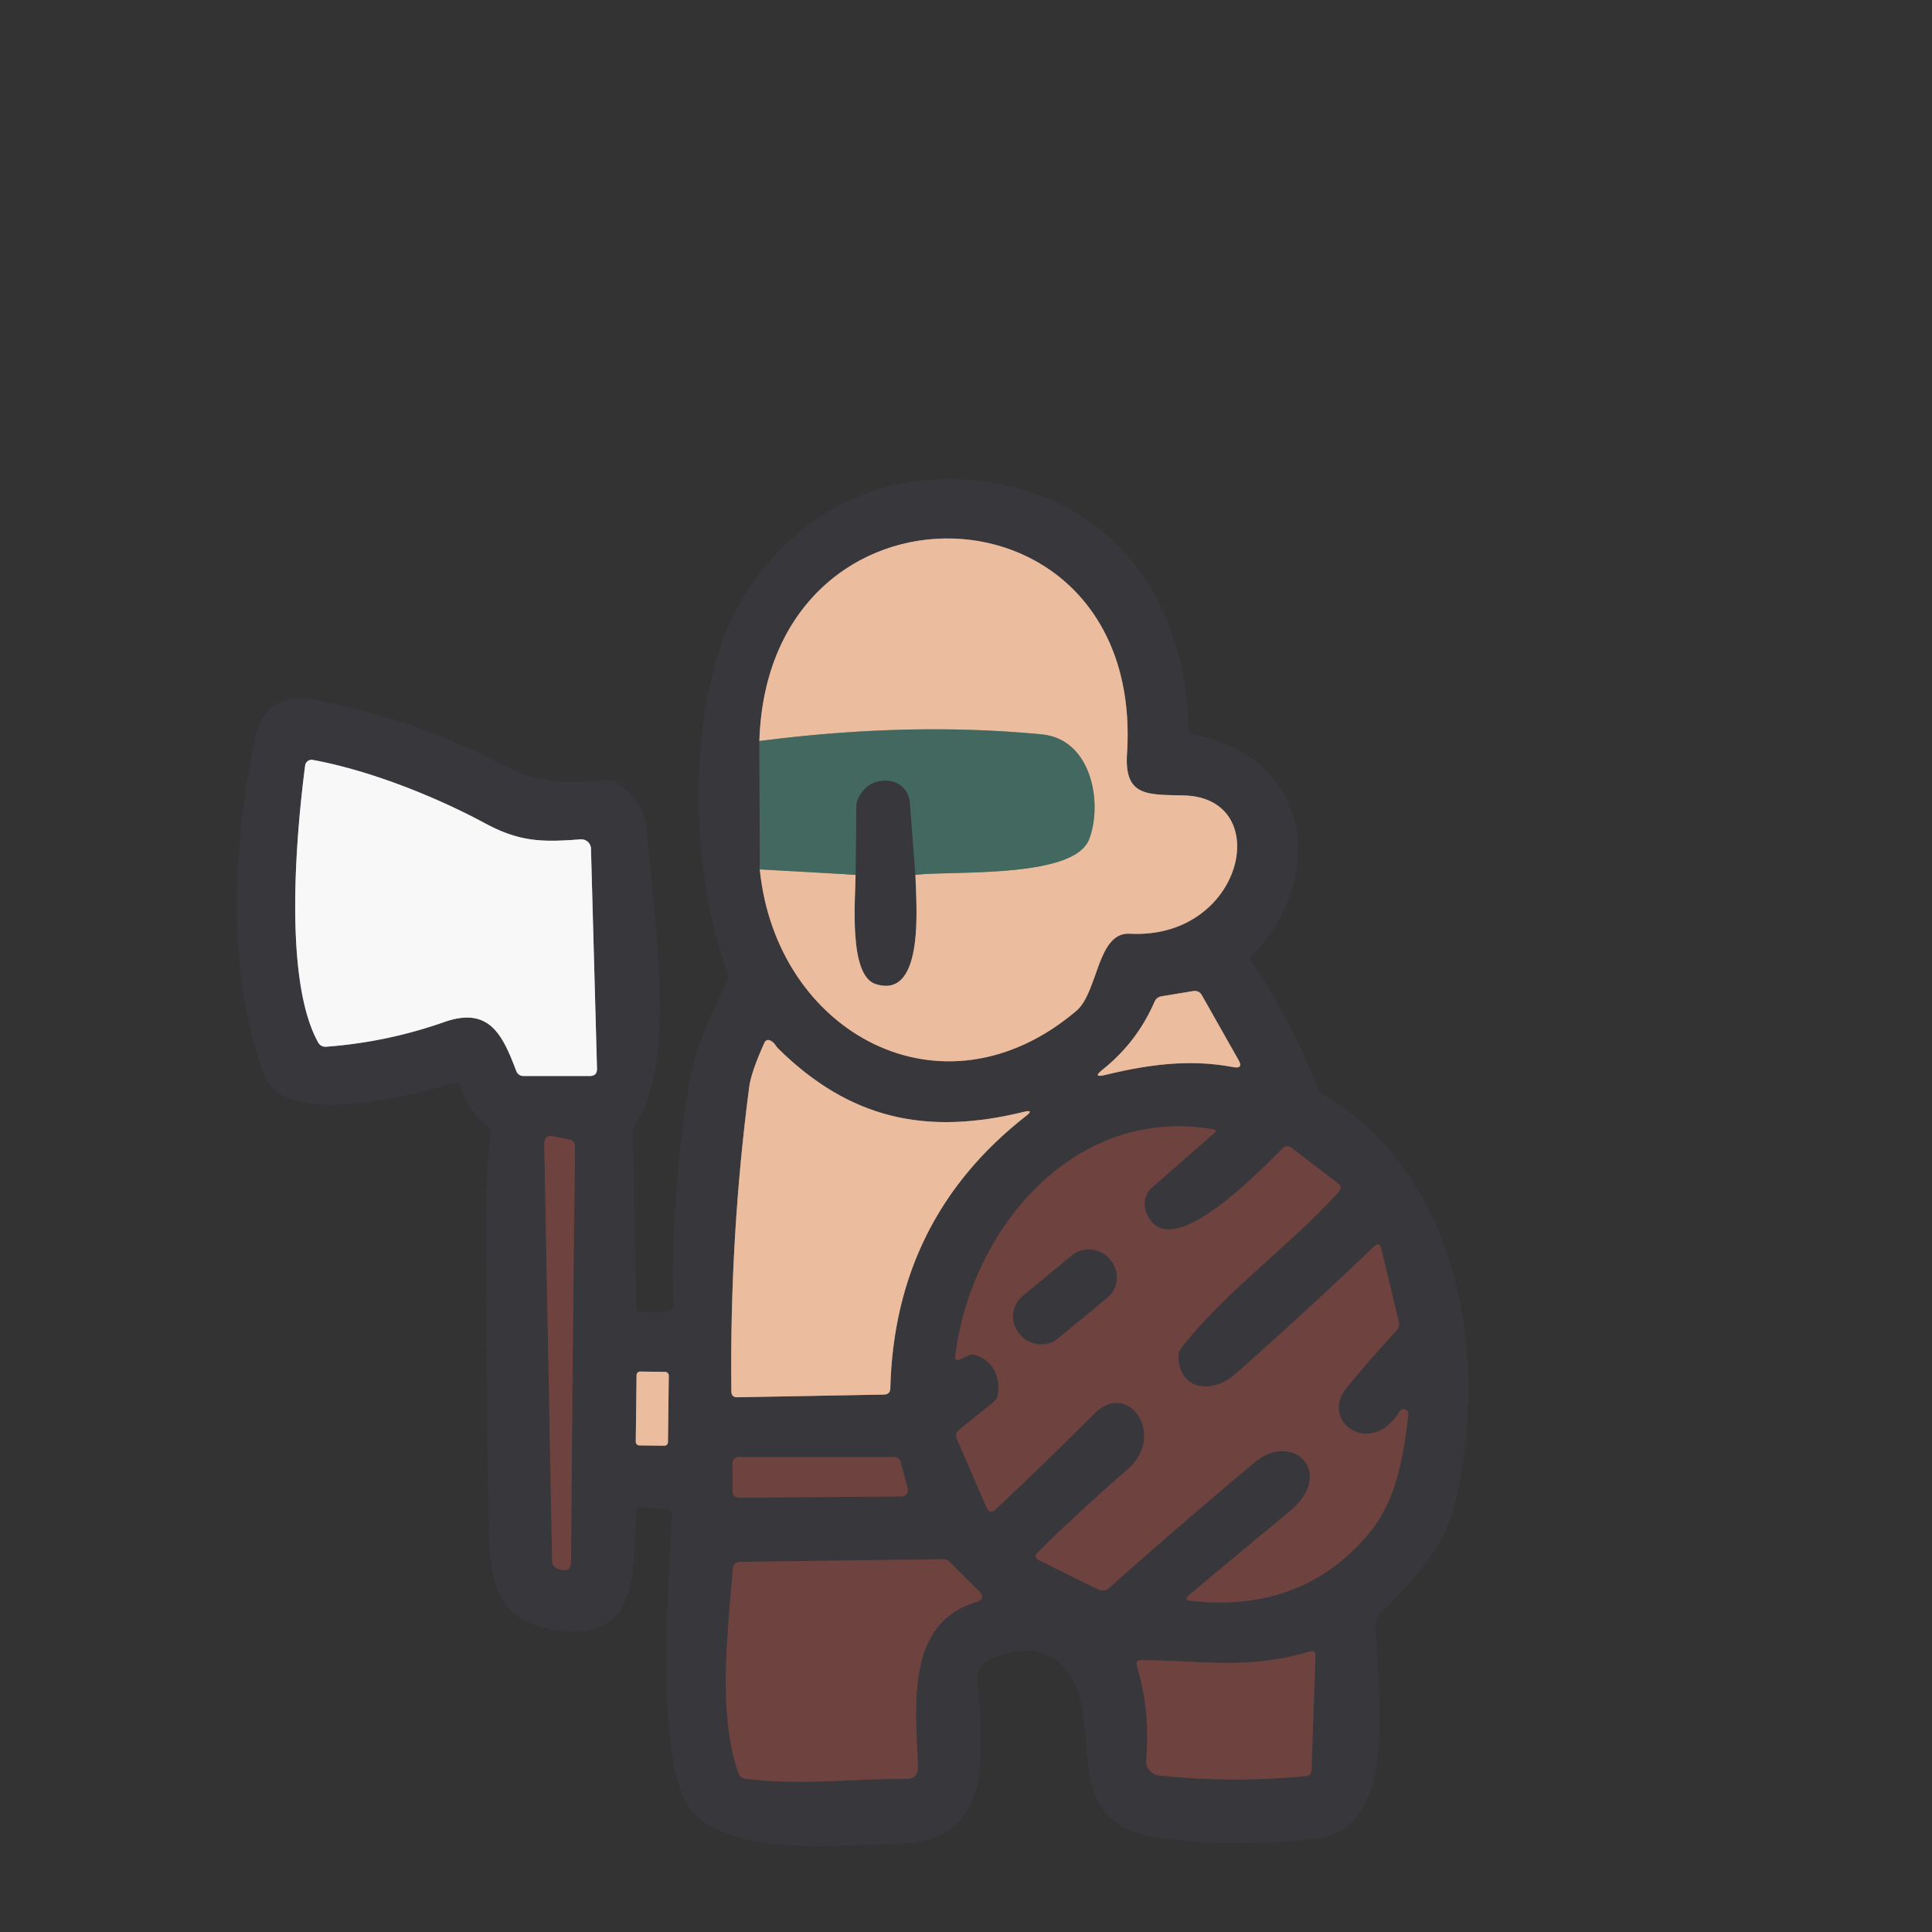 <?xml version="1.0" encoding="UTF-8" standalone="no"?>
<!DOCTYPE svg PUBLIC "-//W3C//DTD SVG 1.1//EN" "http://www.w3.org/Graphics/SVG/1.1/DTD/svg11.dtd">
<svg xmlns="http://www.w3.org/2000/svg" version="1.1" viewBox="0 0 180 180">
<rect x="0" y="0" width="180" height="180" fill="#333333" stroke="none"/>
<g stroke-width="2.00" fill="none" stroke-linecap="butt">
<path stroke="#3d504e" vector-effect="non-scaling-stroke" d="
  M 70.75 69.04
  L 70.79 81.00"
/>
<path stroke="#927a6d" vector-effect="non-scaling-stroke" d="
  M 70.79 81.00
  C 72.30 96.20 87.79 104.78 100.29 94.17
  C 102.32 92.44 102.21 86.83 105.25 86.99
  C 115.88 87.57 118.82 74.32 110.30 74.11
  C 106.96 74.02 104.74 74.26 105.00 70.24
  C 106.70 44.16 71.54 43.22 70.75 69.04"
/>
<path stroke="#97927f" vector-effect="non-scaling-stroke" d="
  M 70.79 81.00
  L 79.71 81.50"
/>
<path stroke="#927a6d" vector-effect="non-scaling-stroke" d="
  M 79.71 81.50
  C 79.70 83.70 79.03 90.85 81.57 91.68
  C 86.26 93.20 85.33 83.93 85.29 81.50"
/>
<path stroke="#97927f" vector-effect="non-scaling-stroke" d="
  M 85.29 81.50
  C 88.97 81.12 100.03 81.84 101.46 78.22
  C 102.76 74.91 101.75 68.87 97.06 68.42
  Q 84.75 67.23 70.75 69.04"
/>
<path stroke="#3d504e" vector-effect="non-scaling-stroke" d="
  M 85.29 81.50
  L 84.77 74.74
  A 2.17 2.17 0.0 0 0 82.85 72.75
  Q 80.95 72.54 80.01 74.26
  Q 79.78 74.67 79.78 75.13
  L 79.71 81.50"
/>
<path stroke="#98989a" vector-effect="non-scaling-stroke" d="
  M 45.22 76.72
  C 40.53 74.19 34.39 71.76 29.14 70.80
  A 0.61 0.60 -81.1 0 0 28.43 71.32
  C 27.58 77.83 26.41 91.29 29.63 97.10
  Q 29.88 97.55 30.39 97.52
  Q 36.05 97.10 41.39 95.22
  C 45.54 93.77 46.80 96.33 48.09 99.76
  Q 48.28 100.25 48.80 100.25
  L 54.94 100.25
  Q 55.64 100.25 55.62 99.55
  L 55.06 79.08
  A 0.91 0.90 -3.0 0 0 54.08 78.20
  C 50.59 78.47 48.45 78.46 45.22 76.72"
/>
<path stroke="#927a6d" vector-effect="non-scaling-stroke" d="
  M 102.97 100.15
  C 107.87 98.95 111.42 98.77 114.91 99.42
  Q 115.86 99.60 115.39 98.76
  L 111.99 92.75
  Q 111.71 92.24 111.14 92.34
  L 108.23 92.82
  Q 107.75 92.90 107.56 93.34
  Q 105.93 97.10 102.72 99.66
  Q 101.73 100.45 102.97 100.15"
/>
<path stroke="#927a6d" vector-effect="non-scaling-stroke" d="
  M 72.27 97.40
  Q 72.11 97.14 71.85 96.99
  Q 71.41 96.72 71.20 97.19
  Q 69.98 99.90 69.80 101.28
  Q 67.97 115.30 68.14 129.64
  Q 68.15 130.19 68.69 130.18
  L 82.35 129.93
  Q 82.94 129.92 82.95 129.33
  Q 83.36 113.55 95.57 103.99
  Q 96.40 103.34 95.38 103.59
  C 86.30 105.82 79.18 104.26 72.52 97.71
  Q 72.37 97.57 72.27 97.40"
/>
<path stroke="#533d3e" vector-effect="non-scaling-stroke" d="
  M 130.40 131.50
  C 127.73 135.89 122.87 132.43 125.47 129.28
  Q 127.70 126.58 130.10 123.96
  Q 130.44 123.60 130.32 123.13
  L 128.68 116.33
  Q 128.52 115.66 128.02 116.14
  Q 121.65 122.22 115.06 128.05
  C 112.97 129.89 109.88 129.56 109.79 126.41
  Q 109.78 125.94 110.07 125.57
  C 114.22 120.25 120.11 116.14 124.73 111.03
  Q 125.11 110.60 124.65 110.25
  L 120.37 106.97
  Q 119.90 106.61 119.48 107.02
  C 117.64 108.76 108.77 118.30 106.77 112.90
  A 2.08 2.08 0.0 0 1 107.35 110.62
  L 113.13 105.56
  Q 113.45 105.29 113.04 105.22
  C 100.16 102.98 90.51 114.39 89.01 126.28
  Q 88.93 126.90 89.49 126.63
  L 90.15 126.32
  Q 90.59 126.11 91.04 126.29
  Q 93.19 127.17 93.00 129.75
  Q 92.96 130.32 92.52 130.67
  L 89.36 133.21
  Q 88.93 133.56 89.15 134.06
  L 91.91 140.43
  Q 92.22 141.14 92.78 140.61
  Q 97.43 136.23 101.96 131.70
  C 105.14 128.51 108.69 133.74 105.08 136.88
  Q 100.82 140.58 96.72 144.59
  Q 96.22 145.07 96.85 145.38
  L 102.28 148.07
  Q 102.87 148.36 103.36 147.92
  Q 110.07 141.95 116.96 136.19
  C 120.36 133.34 124.63 137.14 120.03 140.93
  Q 115.42 144.72 110.78 148.62
  Q 110.25 149.07 110.94 149.14
  Q 121.33 150.29 127.51 142.89
  C 130.12 139.77 130.73 135.78 131.21 131.79
  A 0.44 0.44 0.0 0 0 130.40 131.50"
/>
<path stroke="#533d3e" vector-effect="non-scaling-stroke" d="
  M 50.71 106.61
  L 51.44 145.43
  Q 51.45 145.93 51.92 146.13
  Q 53.19 146.66 53.20 145.50
  Q 53.34 126.15 53.57 106.81
  Q 53.57 106.26 53.04 106.16
  L 51.60 105.87
  Q 50.69 105.68 50.71 106.61"
/>
<path stroke="#927a6d" vector-effect="non-scaling-stroke" d="
  M 62.308 128.149
  A 0.33 0.33 0.0 0 0 61.982 127.815
  L 59.642 127.786
  A 0.33 0.33 0.0 0 0 59.308 128.112
  L 59.232 134.331
  A 0.33 0.33 0.0 0 0 59.558 134.665
  L 61.898 134.694
  A 0.33 0.33 0.0 0 0 62.232 134.368
  L 62.308 128.149"
/>
<path stroke="#533d3e" vector-effect="non-scaling-stroke" d="
  M 68.25 138.96
  A 0.58 0.58 0.0 0 0 68.83 139.54
  L 84.01 139.42
  A 0.58 0.58 0.0 0 0 84.57 138.69
  L 83.90 136.18
  A 0.58 0.58 0.0 0 0 83.33 135.75
  L 68.83 135.75
  A 0.58 0.58 0.0 0 0 68.25 136.33
  L 68.25 138.96"
/>
<path stroke="#533d3e" vector-effect="non-scaling-stroke" d="
  M 91.19 148.23
  L 88.52 145.56
  Q 88.23 145.26 87.81 145.27
  L 68.93 145.52
  A 0.66 0.66 0.0 0 0 68.28 146.12
  C 67.85 151.76 66.82 159.60 68.79 165.17
  Q 68.96 165.66 69.47 165.72
  C 74.59 166.37 79.40 165.69 84.55 165.74
  A 0.95 0.95 0.0 0 0 85.52 164.76
  C 85.40 159.45 84.16 151.31 90.92 149.27
  Q 91.92 148.97 91.19 148.23"
/>
<path stroke="#533d3e" vector-effect="non-scaling-stroke" d="
  M 122.01 153.87
  C 116.21 155.60 112.00 154.70 106.35 154.67
  Q 105.76 154.67 105.93 155.24
  Q 107.19 159.47 106.79 163.95
  A 1.36 1.36 0.0 0 0 108.00 165.42
  Q 114.81 166.12 121.65 165.48
  Q 122.17 165.44 122.19 164.91
  L 122.56 154.30
  Q 122.58 153.70 122.01 153.87"
/>
<path stroke="#533d3e" vector-effect="non-scaling-stroke" d="
  M 103.37 117.28
  A 2.48 2.48 0.0 0 0 99.878 116.944
  L 95.279 120.735
  A 2.48 2.48 0.0 0 0 94.943 124.226
  L 95.07 124.38
  A 2.48 2.48 0.0 0 0 98.562 124.716
  L 103.16 120.925
  A 2.48 2.48 0.0 0 0 103.497 117.434
  L 103.37 117.28"
/>
</g>
<g fill="#38383c">
<path d="
  M 58.98 105.51
  L 59.26 121.77
  Q 59.27 122.26 59.77 122.26
  L 62.06 122.23
  Q 62.74 122.22 62.73 121.55
  Q 62.56 111.50 64.08 101.61
  C 64.66 97.87 66.08 94.87 67.73 91.52
  Q 67.96 91.04 67.77 90.54
  C 64.13 81.25 63.74 64.12 69.52 55.20
  C 73.80 48.59 80.31 44.63 88.36 44.65
  C 101.76 44.70 110.46 54.30 110.73 67.77
  Q 110.74 68.33 111.29 68.44
  C 122.01 70.58 123.73 81.58 116.78 88.89
  Q 116.38 89.31 116.71 89.79
  Q 120.37 95.17 122.71 101.26
  Q 122.91 101.76 123.37 102.04
  C 136.15 109.65 138.70 126.60 135.62 139.86
  C 134.61 144.25 131.59 147.36 128.50 150.41
  Q 128.13 150.77 128.15 151.29
  C 128.41 158.38 130.31 170.48 122.52 171.32
  Q 114.14 172.22 107.57 171.14
  C 100.00 169.89 101.88 163.93 100.70 158.55
  C 99.72 154.06 96.07 152.66 92.09 154.70
  A 1.87 1.86 -15.5 0 0 91.08 156.48
  C 91.49 162.55 92.91 171.61 83.81 171.76
  C 79.08 171.84 68.74 173.10 64.64 168.94
  C 60.76 165.01 62.43 146.87 62.57 141.26
  Q 62.59 140.64 61.98 140.59
  L 59.86 140.40
  Q 59.29 140.35 59.26 140.92
  C 58.98 146.32 59.72 153.25 51.44 151.81
  C 46.30 150.92 45.64 147.39 45.55 142.54
  Q 45.28 128.29 45.25 113.99
  Q 45.25 109.80 45.70 105.62
  Q 45.75 105.16 45.39 104.87
  Q 43.63 103.47 42.92 101.30
  Q 42.74 100.75 42.19 100.92
  C 38.34 102.14 26.50 105.06 24.67 100.22
  C 21.00 90.54 21.69 78.73 23.77 68.79
  C 24.44 65.63 26.54 64.66 29.51 65.24
  Q 38.78 67.03 47.10 71.39
  C 50.47 73.15 53.02 72.90 56.59 72.71
  Q 57.09 72.68 57.50 72.96
  Q 60.00 74.61 60.24 77.26
  C 61.13 87.14 62.96 99.07 59.23 104.68
  Q 58.98 105.06 58.98 105.51
  Z
  M 70.75 69.04
  L 70.79 81.00
  C 72.30 96.20 87.79 104.78 100.29 94.17
  C 102.32 92.44 102.21 86.83 105.25 86.99
  C 115.88 87.57 118.82 74.32 110.30 74.11
  C 106.96 74.02 104.74 74.26 105.00 70.24
  C 106.70 44.16 71.54 43.22 70.75 69.04
  Z
  M 45.22 76.72
  C 40.53 74.19 34.39 71.76 29.14 70.80
  A 0.61 0.60 -81.1 0 0 28.43 71.32
  C 27.58 77.83 26.41 91.29 29.63 97.10
  Q 29.88 97.55 30.39 97.52
  Q 36.05 97.10 41.39 95.22
  C 45.54 93.77 46.80 96.33 48.09 99.76
  Q 48.28 100.25 48.80 100.25
  L 54.94 100.25
  Q 55.64 100.25 55.62 99.55
  L 55.06 79.08
  A 0.91 0.90 -3.0 0 0 54.08 78.20
  C 50.59 78.47 48.45 78.46 45.22 76.72
  Z
  M 102.97 100.15
  C 107.87 98.95 111.42 98.77 114.91 99.42
  Q 115.86 99.60 115.39 98.76
  L 111.99 92.75
  Q 111.71 92.24 111.14 92.34
  L 108.23 92.82
  Q 107.75 92.90 107.56 93.34
  Q 105.93 97.10 102.72 99.66
  Q 101.73 100.45 102.97 100.15
  Z
  M 72.27 97.40
  Q 72.11 97.14 71.85 96.99
  Q 71.41 96.72 71.20 97.19
  Q 69.98 99.90 69.80 101.28
  Q 67.97 115.30 68.14 129.64
  Q 68.15 130.19 68.69 130.18
  L 82.35 129.93
  Q 82.94 129.92 82.95 129.33
  Q 83.36 113.55 95.57 103.99
  Q 96.40 103.34 95.38 103.59
  C 86.30 105.82 79.18 104.26 72.52 97.71
  Q 72.37 97.57 72.27 97.40
  Z
  M 130.40 131.50
  C 127.73 135.89 122.87 132.43 125.47 129.28
  Q 127.70 126.58 130.10 123.96
  Q 130.44 123.60 130.32 123.13
  L 128.68 116.33
  Q 128.52 115.66 128.02 116.14
  Q 121.65 122.22 115.06 128.05
  C 112.97 129.89 109.88 129.56 109.79 126.41
  Q 109.78 125.94 110.07 125.57
  C 114.22 120.25 120.11 116.14 124.73 111.03
  Q 125.11 110.60 124.65 110.25
  L 120.37 106.97
  Q 119.90 106.61 119.48 107.02
  C 117.64 108.76 108.77 118.30 106.77 112.90
  A 2.08 2.08 0.0 0 1 107.35 110.62
  L 113.13 105.56
  Q 113.45 105.29 113.04 105.22
  C 100.16 102.98 90.51 114.39 89.01 126.28
  Q 88.93 126.90 89.49 126.63
  L 90.15 126.32
  Q 90.59 126.11 91.04 126.29
  Q 93.19 127.17 93.00 129.75
  Q 92.96 130.32 92.52 130.67
  L 89.36 133.21
  Q 88.93 133.56 89.15 134.06
  L 91.91 140.43
  Q 92.22 141.14 92.78 140.61
  Q 97.43 136.23 101.96 131.70
  C 105.14 128.51 108.69 133.74 105.08 136.88
  Q 100.82 140.58 96.72 144.59
  Q 96.22 145.07 96.85 145.38
  L 102.28 148.07
  Q 102.87 148.36 103.36 147.92
  Q 110.07 141.95 116.96 136.19
  C 120.36 133.34 124.63 137.14 120.03 140.93
  Q 115.42 144.72 110.78 148.62
  Q 110.25 149.07 110.94 149.14
  Q 121.33 150.29 127.51 142.89
  C 130.12 139.77 130.73 135.78 131.21 131.79
  A 0.44 0.44 0.0 0 0 130.40 131.50
  Z
  M 50.71 106.61
  L 51.44 145.43
  Q 51.45 145.93 51.92 146.13
  Q 53.19 146.66 53.20 145.50
  Q 53.34 126.15 53.57 106.81
  Q 53.57 106.26 53.04 106.16
  L 51.60 105.87
  Q 50.69 105.68 50.71 106.61
  Z
  M 62.308 128.149
  A 0.33 0.33 0.0 0 0 61.982 127.815
  L 59.642 127.786
  A 0.33 0.33 0.0 0 0 59.308 128.112
  L 59.232 134.331
  A 0.33 0.33 0.0 0 0 59.558 134.665
  L 61.898 134.694
  A 0.33 0.33 0.0 0 0 62.232 134.368
  L 62.308 128.149
  Z
  M 68.25 138.96
  A 0.58 0.58 0.0 0 0 68.83 139.54
  L 84.01 139.42
  A 0.58 0.58 0.0 0 0 84.57 138.69
  L 83.90 136.18
  A 0.58 0.58 0.0 0 0 83.33 135.75
  L 68.83 135.75
  A 0.58 0.58 0.0 0 0 68.25 136.33
  L 68.25 138.96
  Z
  M 91.19 148.23
  L 88.52 145.56
  Q 88.23 145.26 87.81 145.27
  L 68.93 145.52
  A 0.66 0.66 0.0 0 0 68.28 146.12
  C 67.85 151.76 66.82 159.60 68.79 165.17
  Q 68.96 165.66 69.47 165.72
  C 74.59 166.37 79.40 165.69 84.55 165.74
  A 0.95 0.95 0.0 0 0 85.52 164.76
  C 85.40 159.45 84.16 151.31 90.92 149.27
  Q 91.92 148.97 91.19 148.23
  Z
  M 122.01 153.87
  C 116.21 155.60 112.00 154.70 106.35 154.67
  Q 105.76 154.67 105.93 155.24
  Q 107.19 159.47 106.79 163.95
  A 1.36 1.36 0.0 0 0 108.00 165.42
  Q 114.81 166.12 121.65 165.48
  Q 122.17 165.44 122.19 164.91
  L 122.56 154.30
  Q 122.58 153.70 122.01 153.87
  Z"
/>
<path d="
  M 85.29 81.50
  C 85.33 83.93 86.26 93.20 81.57 91.68
  C 79.03 90.85 79.70 83.70 79.71 81.50
  L 79.78 75.13
  Q 79.78 74.67 80.01 74.26
  Q 80.95 72.54 82.85 72.75
  A 2.17 2.17 0.0 0 1 84.77 74.74
  L 85.29 81.50
  Z"
/>
<rect x="-5.46" y="-2.58" transform="translate(99.22,120.83) rotate(-39.5)" width="10.92" height="5.16" rx="2.48"/>
</g>
<g fill="#ebbc9e">
<path d="
  M 70.79 81.00
  L 79.71 81.50
  C 79.70 83.70 79.03 90.85 81.57 91.68
  C 86.26 93.20 85.33 83.93 85.29 81.50
  C 88.97 81.12 100.03 81.84 101.46 78.22
  C 102.76 74.91 101.75 68.87 97.06 68.42
  Q 84.75 67.23 70.75 69.04
  C 71.54 43.22 106.70 44.16 105.00 70.24
  C 104.74 74.26 106.96 74.02 110.30 74.11
  C 118.82 74.32 115.88 87.57 105.25 86.99
  C 102.21 86.83 102.32 92.44 100.29 94.17
  C 87.79 104.78 72.30 96.20 70.79 81.00
  Z"
/>
<path d="
  M 114.91 99.42
  C 111.42 98.77 107.87 98.95 102.97 100.15
  Q 101.73 100.45 102.72 99.66
  Q 105.93 97.10 107.56 93.34
  Q 107.75 92.90 108.23 92.82
  L 111.14 92.34
  Q 111.71 92.24 111.99 92.75
  L 115.39 98.76
  Q 115.86 99.60 114.91 99.42
  Z"
/>
<path d="
  M 72.52 97.71
  C 79.18 104.26 86.30 105.82 95.38 103.59
  Q 96.40 103.34 95.57 103.99
  Q 83.36 113.55 82.95 129.33
  Q 82.94 129.92 82.35 129.93
  L 68.69 130.18
  Q 68.15 130.19 68.14 129.64
  Q 67.97 115.30 69.80 101.28
  Q 69.98 99.90 71.20 97.19
  Q 71.41 96.72 71.85 96.99
  Q 72.11 97.14 72.27 97.40
  Q 72.37 97.57 72.52 97.71
  Z"
/>
<rect x="-1.50" y="-3.44" transform="translate(60.77,131.24) rotate(0.7)" width="3.00" height="6.88" rx="0.33"/>
</g>
<g fill="#6e423f">
<path d="
  M 125.47 129.28
  C 122.87 132.43 127.73 135.89 130.40 131.50
  A 0.44 0.44 0.0 0 1 131.21 131.79
  C 130.73 135.78 130.12 139.77 127.51 142.89
  Q 121.33 150.29 110.94 149.14
  Q 110.25 149.07 110.78 148.62
  Q 115.42 144.72 120.03 140.93
  C 124.63 137.14 120.36 133.34 116.96 136.19
  Q 110.07 141.95 103.36 147.92
  Q 102.87 148.36 102.28 148.07
  L 96.85 145.38
  Q 96.22 145.07 96.72 144.59
  Q 100.82 140.58 105.08 136.88
  C 108.69 133.74 105.14 128.51 101.96 131.70
  Q 97.43 136.23 92.78 140.61
  Q 92.22 141.14 91.91 140.43
  L 89.15 134.06
  Q 88.93 133.56 89.36 133.21
  L 92.52 130.67
  Q 92.96 130.32 93.00 129.75
  Q 93.19 127.17 91.04 126.29
  Q 90.59 126.11 90.15 126.32
  L 89.49 126.63
  Q 88.93 126.90 89.01 126.28
  C 90.51 114.39 100.16 102.98 113.04 105.22
  Q 113.45 105.29 113.13 105.56
  L 107.35 110.62
  A 2.08 2.08 0.0 0 0 106.77 112.90
  C 108.77 118.30 117.64 108.76 119.48 107.02
  Q 119.90 106.61 120.37 106.97
  L 124.65 110.25
  Q 125.11 110.60 124.73 111.03
  C 120.11 116.14 114.22 120.25 110.07 125.57
  Q 109.78 125.94 109.79 126.41
  C 109.88 129.56 112.97 129.89 115.06 128.05
  Q 121.65 122.22 128.02 116.14
  Q 128.52 115.66 128.68 116.33
  L 130.32 123.13
  Q 130.44 123.60 130.10 123.96
  Q 127.70 126.58 125.47 129.28
  Z
  M 103.37 117.28
  A 2.48 2.48 0.0 0 0 99.878 116.944
  L 95.279 120.735
  A 2.48 2.48 0.0 0 0 94.943 124.226
  L 95.07 124.38
  A 2.48 2.48 0.0 0 0 98.562 124.716
  L 103.16 120.925
  A 2.48 2.48 0.0 0 0 103.497 117.434
  L 103.37 117.28
  Z"
/>
<path d="
  M 51.60 105.87
  L 53.04 106.16
  Q 53.57 106.26 53.57 106.81
  Q 53.34 126.15 53.20 145.50
  Q 53.19 146.66 51.92 146.13
  Q 51.45 145.93 51.44 145.43
  L 50.71 106.61
  Q 50.69 105.68 51.60 105.87
  Z"
/>
<path d="
  M 68.25 138.96
  L 68.25 136.33
  A 0.58 0.58 0.0 0 1 68.83 135.75
  L 83.33 135.75
  A 0.58 0.58 0.0 0 1 83.90 136.18
  L 84.57 138.69
  A 0.58 0.58 0.0 0 1 84.01 139.42
  L 68.83 139.54
  A 0.58 0.58 0.0 0 1 68.25 138.96
  Z"
/>
<path d="
  M 91.19 148.23
  Q 91.92 148.97 90.92 149.27
  C 84.16 151.31 85.40 159.45 85.52 164.76
  A 0.95 0.95 0.0 0 1 84.55 165.74
  C 79.40 165.69 74.59 166.37 69.47 165.72
  Q 68.96 165.66 68.79 165.17
  C 66.82 159.60 67.85 151.76 68.28 146.12
  A 0.66 0.66 0.0 0 1 68.93 145.52
  L 87.81 145.27
  Q 88.23 145.26 88.52 145.56
  L 91.19 148.23
  Z"
/>
<path d="
  M 106.35 154.67
  C 112.00 154.70 116.21 155.60 122.01 153.87
  Q 122.58 153.70 122.56 154.30
  L 122.19 164.91
  Q 122.17 165.44 121.65 165.48
  Q 114.81 166.12 108.00 165.42
  A 1.36 1.36 0.0 0 1 106.79 163.95
  Q 107.19 159.47 105.93 155.24
  Q 105.76 154.67 106.35 154.67
  Z"
/>
</g>
<path fill="#f8f8f8" d="
  M 29.14 70.80
  C 34.39 71.76 40.53 74.19 45.22 76.72
  C 48.45 78.46 50.59 78.47 54.08 78.20
  A 0.91 0.90 -3.0 0 1 55.06 79.08
  L 55.62 99.55
  Q 55.64 100.25 54.94 100.25
  L 48.80 100.25
  Q 48.28 100.25 48.09 99.76
  C 46.80 96.33 45.54 93.77 41.39 95.22
  Q 36.05 97.10 30.39 97.52
  Q 29.88 97.55 29.63 97.10
  C 26.41 91.29 27.58 77.83 28.43 71.32
  A 0.61 0.60 -81.1 0 1 29.14 70.80
  Z"
/>
<path fill="#42685f" d="
  M 85.29 81.50
  L 84.77 74.74
  A 2.17 2.17 0.0 0 0 82.85 72.75
  Q 80.95 72.54 80.01 74.26
  Q 79.78 74.67 79.78 75.13
  L 79.71 81.50
  L 70.79 81.00
  L 70.75 69.04
  Q 84.75 67.23 97.06 68.42
  C 101.75 68.87 102.76 74.91 101.46 78.22
  C 100.03 81.84 88.97 81.12 85.29 81.50
  Z"
/>
</svg>
